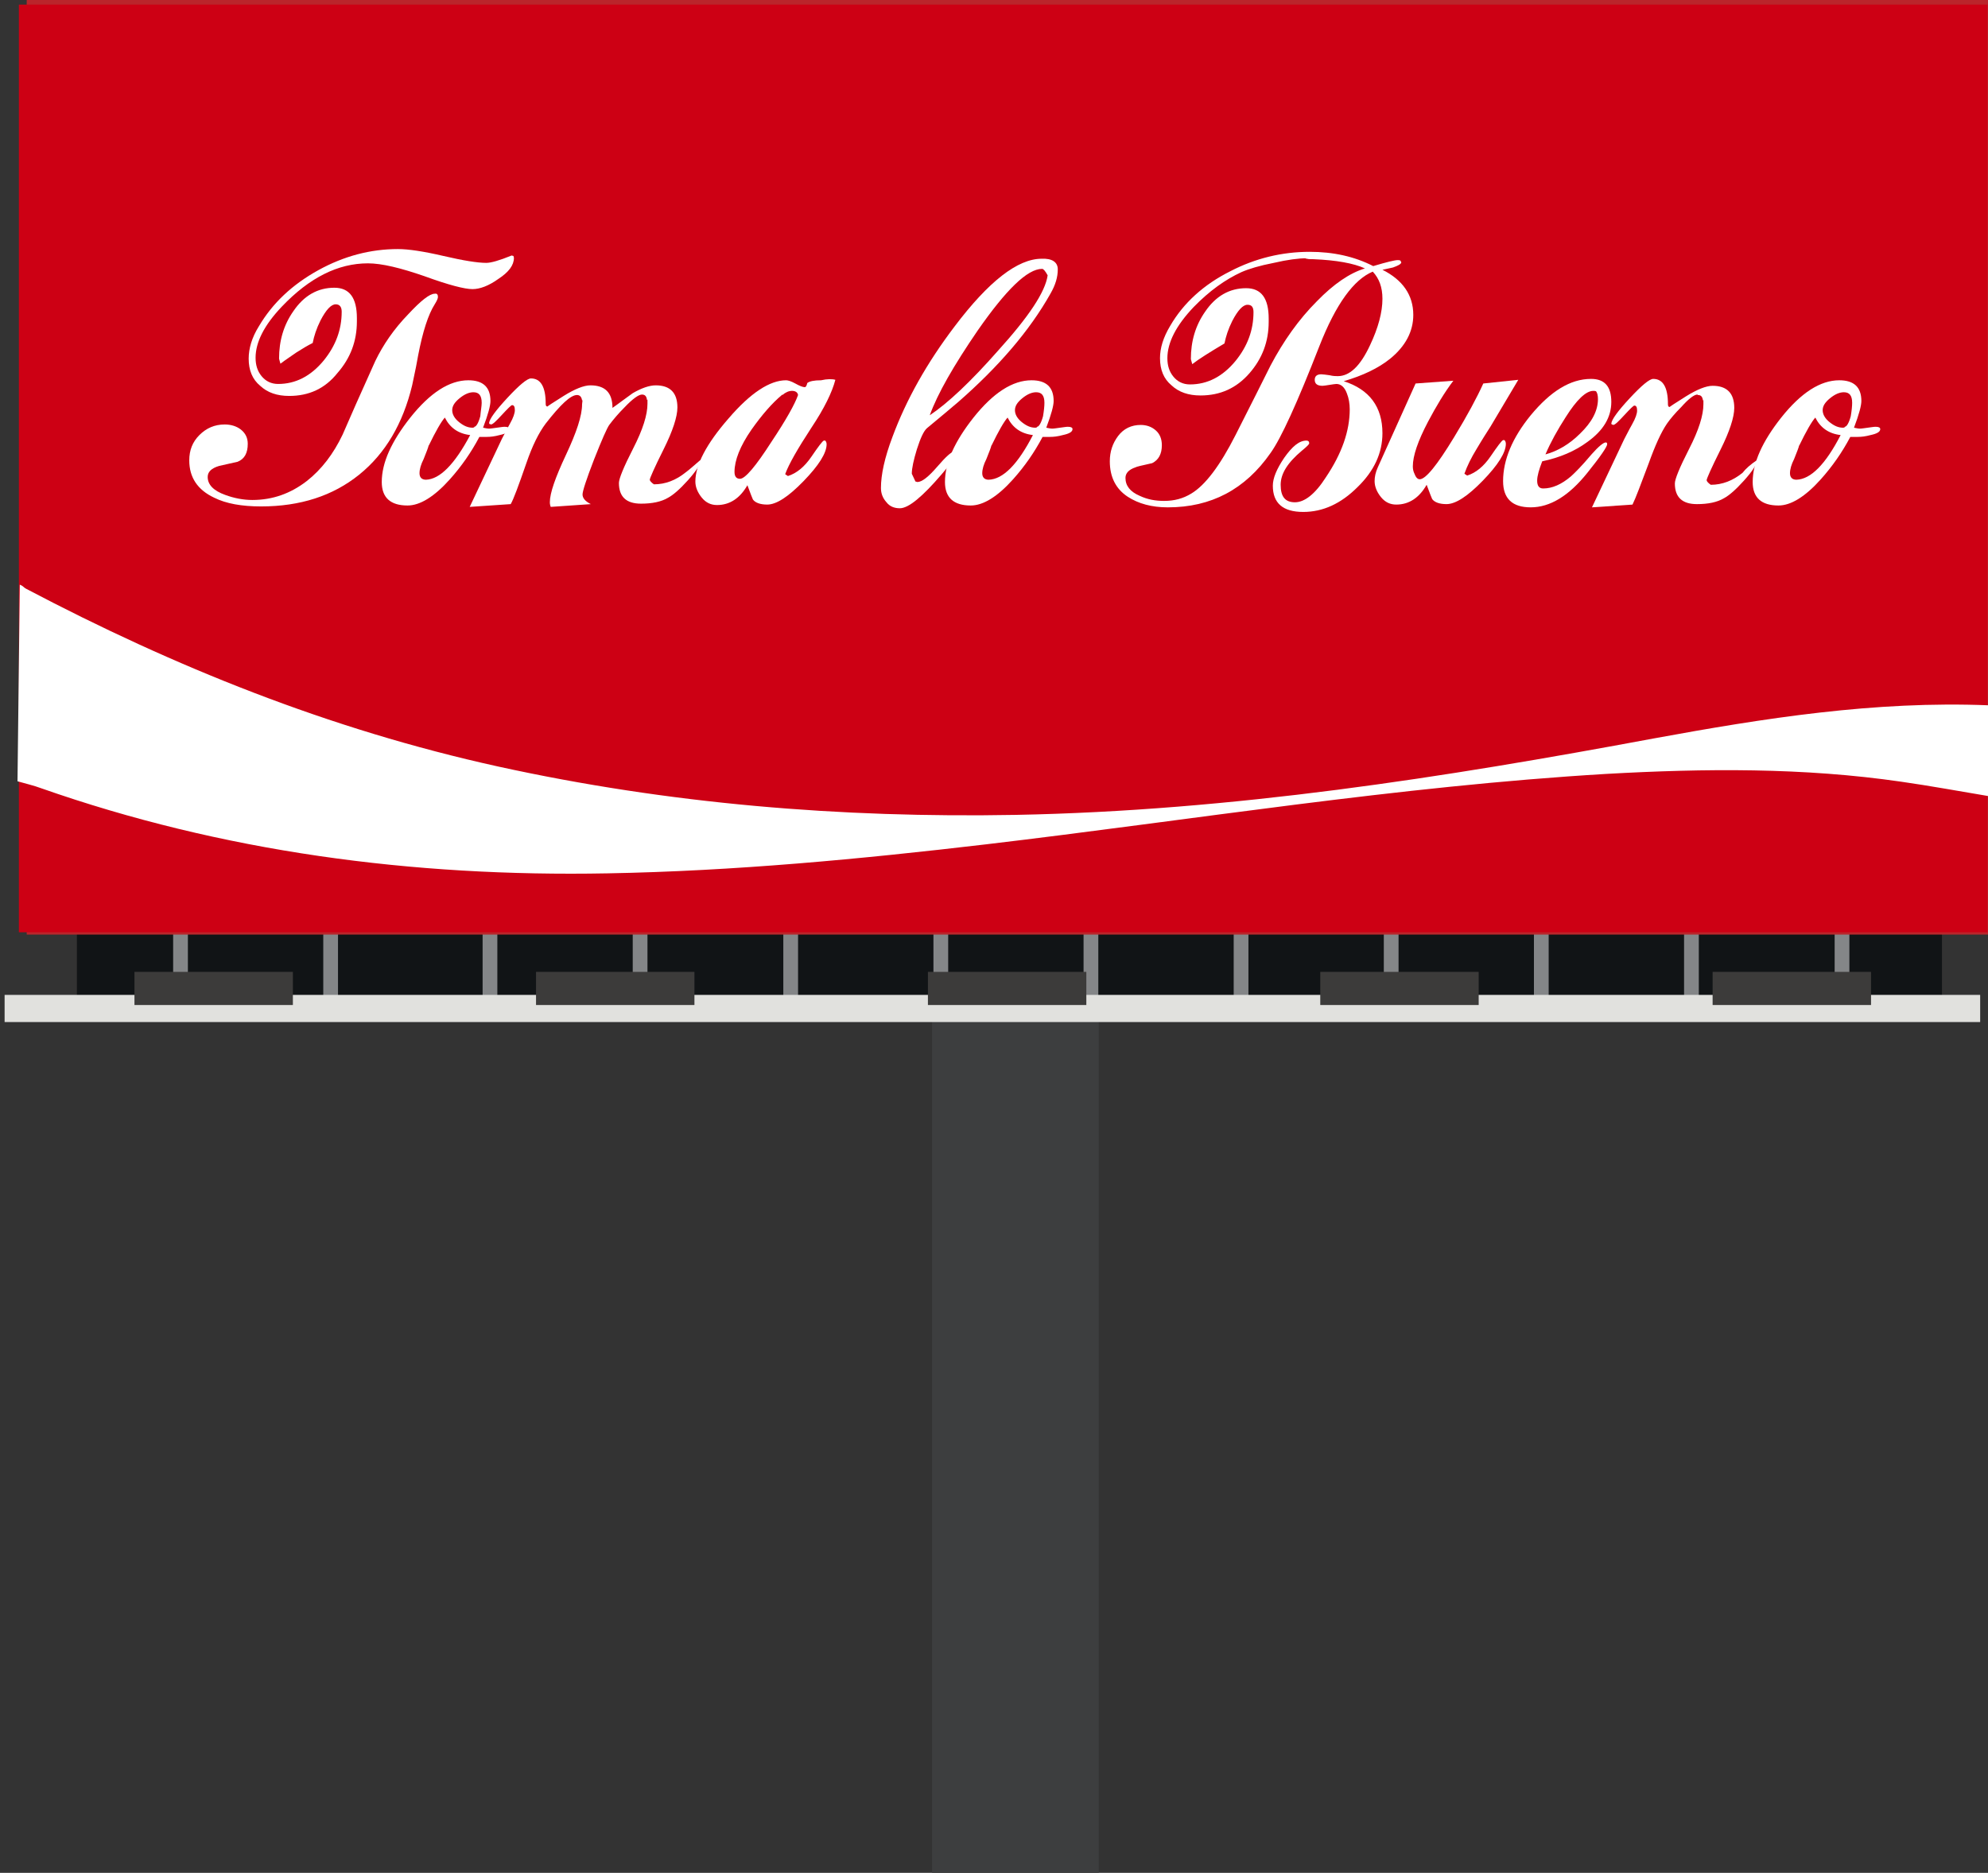 <?xml version="1.0" encoding="utf-8"?>
<!-- Generator: Adobe Illustrator 18.0.0, SVG Export Plug-In . SVG Version: 6.00 Build 0)  -->
<!DOCTYPE svg PUBLIC "-//W3C//DTD SVG 1.1//EN" "http://www.w3.org/Graphics/SVG/1.1/DTD/svg11.dtd">
<svg version="1.1" id="Layer_1" xmlns="http://www.w3.org/2000/svg" xmlns:xlink="http://www.w3.org/1999/xlink" x="0px" y="0px"
	 viewBox="0 0 431.7 406.8" enable-background="new 0 0 431.7 406.8" xml:space="preserve">
<rect x="0" y="0" width="431.7" height="406.8" fill="#333333" stroke="none"/>
<rect x="202.4" y="207.5" fill="#3D3E3F" width="36.2" height="199.3"/>
<rect x="16.7" y="193.9" fill="#111416" width="405" height="22.7"/>
<rect x="37.6" y="193.9" fill="#848688" width="3.2" height="22.6"/>
<rect x="70.2" y="193.9" fill="#848688" width="3.2" height="22.6"/>
<rect x="104.8" y="193.9" fill="#848688" width="3.2" height="22.6"/>
<rect x="137.4" y="193.9" fill="#848688" width="3.2" height="22.6"/>
<rect x="170.1" y="193.9" fill="#848688" width="3.2" height="22.6"/>
<rect x="202.7" y="193.9" fill="#848688" width="3.2" height="22.6"/>
<rect x="235.3" y="193.9" fill="#848688" width="3.2" height="22.6"/>
<rect x="267.9" y="193.9" fill="#848688" width="3.2" height="22.6"/>
<rect x="300.5" y="193.9" fill="#848688" width="3.2" height="22.6"/>
<rect x="333.1" y="193.9" fill="#848688" width="3.2" height="22.6"/>
<rect x="365.7" y="193.9" fill="#848688" width="3.2" height="22.6"/>
<rect x="398.4" y="193.9" fill="#848688" width="3.2" height="22.6"/>
<rect x="1" y="216.1" fill="#E1E1DE" width="429" height="5.9"/>
<rect x="29.2" y="211.1" fill="#3C3B3A" width="34.4" height="7.2"/>
<rect x="116.4" y="211.1" fill="#3C3B3A" width="34.4" height="7.2"/>
<rect x="201.5" y="211.1" fill="#3C3B3A" width="34.4" height="7.2"/>
<rect x="286.7" y="211.1" fill="#3C3B3A" width="34.4" height="7.2"/>
<rect x="371.9" y="211.1" fill="#3C3B3A" width="34.4" height="7.2"/>
<rect x="5.8" y="0" fill="#BA252B" width="425.9" height="203"/>
<g>
	<rect x="4.1" y="1" fill="#CD0014" width="427.5" height="201.5"/>
	<g>
		<path fill="#FFFFFF" d="M95.1,64.5c0,0.3-0.2,0.8-0.7,1.6c-1.4,2.2-2.6,5.9-3.6,11.1c-0.2,1.2-0.6,3.3-1.3,6.5
			c-2,8.3-5.8,14.8-11.5,19.4c-5.7,4.6-12.8,6.9-21.3,6.9c-4.2,0-7.6-0.6-10.2-1.9c-3.6-1.7-5.4-4.4-5.4-8.1c0-2.2,0.7-4,2.2-5.5
			c1.5-1.5,3.3-2.3,5.5-2.3c1.4,0,2.6,0.4,3.5,1.1c1,0.8,1.5,1.8,1.5,3.1c0,2-0.7,3.3-2.2,3.9c-1.3,0.3-2.6,0.6-4,0.9
			c-1.7,0.5-2.5,1.3-2.5,2.4c0,1.7,1.3,3,3.8,3.9c1.9,0.7,3.9,1.1,5.9,1.1c4.4,0,8.3-1.4,11.8-4.1c3.2-2.5,5.8-5.9,7.8-10.1
			c1.5-3.5,3.9-8.9,7.1-16c1.7-3.5,4-6.9,7.2-10.2c2.7-2.9,4.6-4.4,5.7-4.4C94.9,63.7,95.1,64,95.1,64.5z M62.8,86
			c-2.6,0-4.7-0.7-6.3-2.2c-1.7-1.4-2.5-3.4-2.5-5.9c0-2.2,0.7-4.6,2.2-7c3-5.1,7.3-9.1,12.9-12.2c5.6-3.1,11.4-4.6,17.3-4.6
			c2.3,0,5.6,0.5,9.9,1.5c4.3,1,7.4,1.5,9.3,1.5c1,0,2.8-0.5,5.5-1.6l0.4,0.1l0.1,0.4c0,1.6-1.1,3.1-3.4,4.6c-2.1,1.5-4,2.2-5.6,2.2
			c-1.7,0-5.2-0.9-10.4-2.8c-5.2-1.8-9.3-2.8-12.3-2.8c-6.5,0-12.7,3.1-18.7,9.4c-3.8,4-5.7,7.7-5.7,11.1c0,1.6,0.4,2.9,1.3,4
			c0.9,1.1,2.1,1.7,3.6,1.7c3.8,0,7.1-1.7,9.9-5.1c2.6-3.2,3.9-6.7,3.9-10.6c0-1.1-0.5-1.6-1.3-1.6c-1,0-2.1,1.2-3.3,3.5
			c-0.9,1.8-1.4,3.4-1.7,4.9c-1,0.5-2.2,1.2-3.6,2.1c-2.2,1.5-3.3,2.3-3.4,2.4c-0.1-0.3-0.2-0.7-0.3-1.1c0-3.9,1-7.3,3.1-10.3
			c2.3-3.4,5.3-5.1,8.9-5.1c3.3,0,4.9,2.2,4.9,6.6v0.7c0,4.3-1.4,8-4.2,11.2C70.6,84.4,67.1,86,62.8,86z"/>
		<path fill="#FFFFFF" d="M110.6,93.2c0,0.6-0.7,1-2.1,1.3c-1.1,0.3-2,0.4-2.8,0.4c-0.5,0-1,0-1.6,0c-1.8,3.4-3.9,6.4-6.4,9.2
			c-3.4,3.8-6.5,5.7-9.2,5.7c-3.7,0-5.6-1.7-5.6-5.1c0-4.2,2.1-8.8,6.2-14c4.3-5.4,8.5-8.1,12.6-8.1c3.2,0,4.8,1.5,4.8,4.5
			c0,1-0.5,2.9-1.6,5.8c0.5,0.1,0.9,0.2,1.3,0.2c0.4,0,0.9-0.1,1.7-0.2c0.8-0.1,1.3-0.2,1.7-0.2C110.3,92.7,110.6,92.9,110.6,93.2z
			 M102.1,94.5c-2.6-0.3-4.4-1.6-5.5-3.8c-0.8,0.9-2,3-3.5,6.1v-0.1c-0.1,0.5-0.5,1.5-1.1,3c-0.6,1.2-0.9,2.2-0.9,3.1
			c0,0.9,0.5,1.4,1.4,1.4C95.5,104.1,98.7,100.9,102.1,94.5z M104.6,87.5c0-1.6-0.6-2.3-1.8-2.3c-0.9,0-1.9,0.4-3,1.3
			c-1.1,0.9-1.6,1.7-1.6,2.6c0,0.9,0.5,1.8,1.5,2.6c1,0.8,1.9,1.2,2.9,1.2c0.1,0,0.2,0,0.4-0.1v-0.1c0.4,0,0.9-0.8,1.3-2.3
			C104.4,89.2,104.6,88.2,104.6,87.5z"/>
		<path fill="#FFFFFF" d="M152.3,99.9c-0.2,1-1.2,2.5-2.9,4.4c-1.8,2-3.2,3.2-4.3,3.8c-1.5,0.9-3.5,1.3-5.9,1.3
			c-3.2,0-4.8-1.5-4.8-4.5c0-0.9,1-3.4,3.1-7.5c2.1-4.1,3.1-7.3,3.1-9.7v-0.9l-0.1,0.1c-0.1-0.8-0.4-1.2-1.1-1.2
			c-0.7,0-2,0.9-3.8,2.8c-1.3,1.3-2.4,2.6-3.3,3.8c-0.5,0.7-1.6,3.2-3.3,7.5c-1.7,4.4-2.5,6.9-2.5,7.6c0,0.8,0.6,1.5,1.8,2.1
			l-8.7,0.6c-0.1-0.2-0.2-0.6-0.2-1c0-2,1.2-5.4,3.5-10.3c2.3-4.9,3.5-8.5,3.5-11l0.1-0.9l-0.1,0.1c-0.1-0.8-0.5-1.2-1.1-1.2
			c-1.4,0-3.6,2.1-6.8,6.2c-1.5,2-2.9,4.8-4.2,8.6c-1.7,4.9-2.8,7.9-3.4,8.9l-8.9,0.6l7-14.8c0.4-0.7,0.9-1.8,1.7-3.2
			c0.8-1.4,1.1-2.4,1.1-3c0-0.8-0.2-1.1-0.6-1.1c-0.2,0-0.9,0.7-2.2,2.1c-1.3,1.4-2,2.1-2.4,2.1c0,0-0.1-0.1-0.3-0.1l-0.1-0.2
			c0.1-0.9,1.4-2.7,4-5.5c2.6-2.8,4.3-4.2,5.1-4.2c2.1,0,3.2,1.8,3.2,5.5c0,0.4,0.1,0.6,0.4,0.6c-0.1,0,1.1-0.8,3.5-2.3
			c2.4-1.5,4.4-2.3,5.8-2.3c3.2,0,4.8,1.6,4.8,4.9c1.3-0.9,2.7-2,4.4-3.2c1.9-1.1,3.6-1.7,5-1.7c3.1,0,4.7,1.6,4.7,4.8
			c0,2-1,5.1-3,9.1c-2,4-3,6.3-3,6.6c0,0.2,0.3,0.6,0.9,1c2.5,0,4.8-0.9,6.9-2.6c0.7-0.5,1.7-1.4,3.1-2.6L152.3,99.9z"/>
		<path fill="#FFFFFF" d="M181.4,82.5c-0.7,2.7-2.4,6.2-5.2,10.4c-3,4.6-4.9,7.9-5.7,10.1l0.6,0.4c1.9-0.6,3.6-2,5.1-4.2
			c1.5-2.2,2.4-3.4,2.7-3.5h0.3c0.2,0.2,0.3,0.5,0.3,0.8c0,1.9-1.7,4.6-5,8c-3.3,3.4-5.9,5.1-7.9,5.1c-1.5,0-2.6-0.4-3.1-1.1
			c-0.1-0.2-0.5-1.2-1.2-3.1c-1.6,2.8-3.8,4.3-6.6,4.3c-1.3,0-2.4-0.5-3.3-1.6c-0.9-1.1-1.4-2.3-1.4-3.5c0-3.6,2.4-8.2,7.2-13.7
			c4.8-5.6,9-8.3,12.5-8.3c0.4,0,1.1,0.2,2,0.7c0.9,0.5,1.6,0.8,2.1,0.8c0.3-0.1,0.4-0.5,0.5-0.9c0.5-0.4,1.5-0.6,3-0.6
			C179.6,82.3,180.7,82.3,181.4,82.5z M173.3,85.8c-0.1-0.6-0.6-0.9-1.3-0.9c-0.7,0-1.4,0.3-2.1,0.9v-0.1c-2.3,1.9-4.5,4.5-6.7,7.6
			c-2.5,3.6-3.7,6.7-3.7,9.2c0,1,0.4,1.5,1.2,1.5c1.1,0,3.4-2.7,6.8-8C170.7,91.2,172.6,87.8,173.3,85.8z"/>
		<path fill="#FFFFFF" d="M229.7,58.5c0,1.7-0.5,3.4-1.6,5.3c-4.5,8-11.2,15.8-20,23.5c-1.5,1.3-3.8,3.2-6.8,5.7
			c-0.7,0.6-1.4,2.1-2.2,4.6c-0.7,2.3-1.1,4.1-1.1,5.3l0.8,1.7c0.2,0,0.3,0.1,0.4,0.1c1,0,2.4-1.1,4.3-3.3c1.9-2.2,3.1-3.3,3.7-3.3
			c0.2,0,0.4,0.1,0.4,0.4c0,0.6-1,2.1-3.1,4.5c-4.2,4.9-7.2,7.4-9.1,7.4c-1.2,0-2.2-0.4-2.9-1.3c-0.8-0.9-1.2-1.9-1.2-3.1
			c0-2.9,0.8-6.6,2.5-11.1c3-8.1,7.5-16.1,13.5-24c7.4-9.8,13.7-14.7,18.9-14.7C228.4,56.1,229.7,56.9,229.7,58.5z M227.5,59.8
			c-0.5-0.9-0.9-1.4-1.2-1.4c-3.2,0-7.8,4.5-14,13.4c-5.2,7.6-8.7,13.7-10.4,18.4c3.9-2.6,8.9-7.3,14.8-14
			C223.4,68.8,227,63.4,227.5,59.8z"/>
		<path fill="#FFFFFF" d="M232.9,93.2c0,0.6-0.7,1-2.1,1.3c-1.1,0.3-2,0.4-2.8,0.4c-0.5,0-1,0-1.6,0c-1.8,3.4-3.9,6.4-6.4,9.2
			c-3.4,3.8-6.5,5.7-9.2,5.7c-3.7,0-5.6-1.7-5.6-5.1c0-4.2,2.1-8.8,6.2-14c4.3-5.4,8.5-8.1,12.6-8.1c3.2,0,4.8,1.5,4.8,4.5
			c0,1-0.5,2.9-1.6,5.8c0.5,0.1,0.9,0.2,1.3,0.2c0.4,0,0.9-0.1,1.7-0.2c0.8-0.1,1.3-0.2,1.7-0.2C232.6,92.7,232.9,92.9,232.9,93.2z
			 M224.3,94.5c-2.6-0.3-4.4-1.6-5.5-3.8c-0.8,0.9-2,3-3.5,6.1v-0.1c-0.1,0.5-0.5,1.5-1.1,3c-0.6,1.2-0.9,2.2-0.9,3.1
			c0,0.9,0.5,1.4,1.4,1.4C217.8,104.1,221,100.9,224.3,94.5z M226.8,87.5c0-1.6-0.6-2.3-1.8-2.3c-0.9,0-1.9,0.4-3,1.3
			c-1.1,0.9-1.6,1.7-1.6,2.6c0,0.9,0.5,1.8,1.5,2.6c1,0.8,1.9,1.2,2.9,1.2c0.1,0,0.2,0,0.4-0.1v-0.1c0.4,0,0.9-0.8,1.3-2.3
			C226.7,89.2,226.8,88.2,226.8,87.5z"/>
		<path fill="#FFFFFF" d="M285.2,56.3c-0.6,0-1.1,0-1.4-0.1c-0.3,0-0.4-0.1-0.1-0.1c-1.7,0-4.1,0.3-7.1,1c-3.1,0.6-5.4,1.3-7,2
			c-3.5,1.6-7,4.1-10.4,7.6c-3.8,4-5.7,7.7-5.7,11.1c0,1.6,0.4,2.9,1.3,4c0.9,1.1,2.1,1.7,3.6,1.7c3.8,0,7.1-1.7,9.9-5.1
			c2.6-3.2,3.9-6.7,3.9-10.6c0-1.1-0.4-1.6-1.3-1.6c-1,0-2.1,1.2-3.3,3.5c-0.9,1.8-1.4,3.4-1.7,4.9c-3.2,1.9-5.6,3.4-7,4.5
			c-0.1-0.4-0.2-0.7-0.3-1.1c0-3.9,1-7.3,3.1-10.3c2.3-3.4,5.3-5.1,8.9-5.1c3.3,0,4.9,2.2,4.9,6.6v0.7c0,4.3-1.4,8-4.2,11.2
			c-2.8,3.2-6.3,4.8-10.6,4.8c-2.6,0-4.7-0.7-6.3-2.2c-1.7-1.4-2.5-3.4-2.5-5.9c0-2.2,0.7-4.5,2.2-7c2.9-5,7.3-9,13.1-11.9
			c5.4-2.8,11.2-4.2,17.2-4.2c5.1,0,9.7,1,13.8,3.1c3-0.9,4.7-1.3,5.3-1.3c0.2,0,0.4,0,0.6,0.1l0.2,0.4c-0.1,0.4-0.7,0.7-1.8,1.1
			c-0.5,0.1-1.3,0.3-2.3,0.5c4.4,2.2,6.7,5.5,6.7,9.8c0,3.6-1.7,6.8-5,9.5c-2.6,2.1-6,3.7-10.1,4.9c5.6,1.8,8.4,5.6,8.4,11.3
			c0,4.3-1.8,8.2-5.4,11.7c-3.6,3.6-7.5,5.4-11.8,5.4c-4.4,0-6.6-1.9-6.6-5.7c0-1.6,0.8-3.6,2.5-6.1c1.7-2.4,3.2-3.7,4.8-3.7
			c0.4,0,0.6,0.2,0.6,0.6c0,0.2-0.5,0.7-1.6,1.6c-3.1,2.6-4.6,5-4.6,7.4c0,2.6,1,3.8,3.1,3.8c2.1,0,4.4-1.8,6.7-5.4
			c3.5-5.2,5.2-10.1,5.2-14.8c0-1.2-0.2-2.4-0.6-3.4c-0.5-1.4-1.3-2.1-2.3-2.1c-0.3,0-0.8,0.1-1.5,0.2c-0.7,0.1-1.2,0.2-1.5,0.2
			c-1.1,0-1.7-0.4-1.7-1.3c0-0.8,0.5-1.2,1.4-1.2c0.4,0,1,0.1,1.8,0.2c0.8,0.2,1.4,0.2,1.8,0.2c2.6,0,4.9-2.2,7-6.7
			c1.8-3.8,2.7-7.2,2.7-10.1c0-2.5-0.7-4.4-2.1-5.9c-4.1,1.7-8,7-11.6,16.2c-4.8,12.3-8.3,20-10.6,23.2
			c-5.5,7.9-12.9,11.8-22.3,11.8c-3.5,0-6.4-0.8-8.7-2.3c-2.6-1.7-3.9-4.3-3.9-7.7c0-2.1,0.6-3.9,1.8-5.5c1.2-1.6,2.9-2.4,4.9-2.4
			c1.3,0,2.4,0.4,3.3,1.2c0.9,0.8,1.3,1.9,1.3,3.2c0,1.9-0.7,3.2-2.1,3.9c-2.3,0.5-3.5,0.8-3.6,0.9c-1.5,0.5-2.2,1.3-2.2,2.3
			c0,1.7,1,3,3.1,3.9c1.7,0.8,3.4,1.1,5.3,1.1c2.2,0,4.1-0.5,5.9-1.6c3-1.8,6.2-6,9.6-12.7c3.4-6.7,5.9-11.7,7.6-15.1
			c2.8-5.3,6.1-10,10.1-14c3.6-3.7,7.1-6.1,10.4-7.1C294,57.2,290.2,56.5,285.2,56.3z"/>
		<path fill="#FFFFFF" d="M329.7,82.5l-6,10.1c-0.7,1.1-1.8,2.8-3.1,5c-1.1,1.8-2,3.6-2.6,5.3l0.6,0.4c1.9-0.6,3.6-2,5.1-4.2
			c1.5-2.2,2.4-3.4,2.7-3.5h0.3c0.2,0.2,0.3,0.5,0.3,0.8c0,1.9-1.7,4.6-5,8c-3.3,3.4-5.9,5.1-7.9,5.1c-1.5,0-2.6-0.4-3.1-1.1
			c-0.1-0.2-0.5-1.2-1.2-3.1c-1.6,2.8-3.8,4.3-6.6,4.3c-1.3,0-2.4-0.5-3.3-1.6c-0.9-1.1-1.4-2.3-1.4-3.5c0-0.9,0.2-1.9,0.7-3
			l8.2-18.2l8.2-0.6c-1.9,2.5-3.7,5.5-5.5,8.9c-2.2,4.2-3.3,7.4-3.3,9.7c0,0.6,0.1,1.1,0.4,1.7c0.3,0.8,0.7,1.1,1.1,1.1
			c1.3,0,3.8-3.1,7.5-9.2c2.8-4.6,4.9-8.5,6.3-11.6L329.7,82.5z"/>
		<path fill="#FFFFFF" d="M349.9,87.3c0,3.3-1.7,6.2-5.2,8.7c-2.7,2-6,3.4-9.8,4.2c-0.7,1.8-1.1,3.2-1.1,4.2c0,1.1,0.4,1.7,1.3,1.7
			c2,0,4-0.9,6-2.6c0.9-0.8,2.4-2.3,4.5-4.8c1.5-1.7,2.6-2.6,3.1-2.6c0.2,0,0.3,0.1,0.3,0.4c0,0.5-1.4,2.6-4.3,6.2
			c-4,5-8.1,7.5-12.3,7.5c-4,0-6-1.9-6-5.7c0-4.6,2-9.4,6-14.3c4.3-5.2,8.6-7.9,13.1-7.9C348.5,82.3,349.9,84,349.9,87.3z M347,86.7
			c0-0.7-0.1-1.3-0.4-1.7c-0.2-0.1-0.4-0.1-0.6-0.1c-1.6,0-3.6,1.9-6,5.7c-1.8,2.8-3.3,5.5-4.4,8.1c2.6-0.7,5.2-2.2,7.5-4.5
			C345.7,91.7,347,89.2,347,86.7z"/>
		<path fill="#FFFFFF" d="M381.6,99.9c-0.1,1-1.1,2.5-2.9,4.5c-1.8,2-3.2,3.2-4.3,3.8c-1.5,0.9-3.5,1.3-5.9,1.3
			c-3.2,0-4.8-1.5-4.8-4.5c0-0.9,1-3.4,3.1-7.5c2.1-4.1,3.1-7.3,3.1-9.7v-0.9l-0.1,0.1c-0.1-0.8-0.4-1.2-1.1-1.2l-0.1-0.1
			c-0.7,0-1.9,0.9-3.5,2.7c-1.4,1.4-2.4,2.6-3.1,3.6c-1.3,1.9-2.6,4.8-4,8.7c-1.7,4.5-2.8,7.5-3.5,8.9l-8.8,0.6l7-14.8
			c0.4-0.7,0.9-1.8,1.7-3.2c0.8-1.4,1.1-2.4,1.1-3c0-0.8-0.2-1.1-0.6-1.1c-0.2,0-0.9,0.7-2.2,2.1c-1.3,1.4-2,2.1-2.4,2.1
			c0,0-0.1-0.1-0.3-0.1l-0.1-0.2c0.1-0.9,1.4-2.7,4-5.5c2.6-2.8,4.3-4.2,5.1-4.2c2.1,0,3.2,1.8,3.2,5.5c0,0.4,0.1,0.6,0.4,0.6
			c-0.1,0,1.1-0.8,3.5-2.3c2.4-1.5,4.4-2.3,5.8-2.3c3.1,0,4.7,1.6,4.7,4.8c0,2-1,5.1-3,9.1c-2,4-3,6.3-3,6.6c0,0.2,0.3,0.6,0.9,1
			c2.5,0,4.8-0.9,6.9-2.6C379.1,101.8,380.1,100.9,381.6,99.9L381.6,99.9z"/>
		<path fill="#FFFFFF" d="M408.3,93.2c0,0.6-0.7,1-2.1,1.3c-1.1,0.3-2,0.4-2.8,0.4c-0.5,0-1,0-1.6,0c-1.8,3.4-3.9,6.4-6.4,9.2
			c-3.4,3.8-6.5,5.7-9.2,5.7c-3.7,0-5.6-1.7-5.6-5.1c0-4.2,2.1-8.8,6.2-14c4.3-5.4,8.5-8.1,12.6-8.1c3.2,0,4.8,1.5,4.8,4.5
			c0,1-0.5,2.9-1.6,5.8c0.5,0.1,0.9,0.2,1.3,0.2c0.4,0,0.9-0.1,1.7-0.2c0.8-0.1,1.3-0.2,1.7-0.2C408,92.7,408.3,92.9,408.3,93.2z
			 M399.7,94.5c-2.6-0.3-4.4-1.6-5.5-3.8c-0.8,0.9-2,3-3.5,6.1v-0.1c-0.1,0.5-0.5,1.5-1.1,3c-0.6,1.2-0.9,2.2-0.9,3.1
			c0,0.9,0.5,1.4,1.4,1.4C393.2,104.1,396.4,100.9,399.7,94.5z M402.2,87.5c0-1.6-0.6-2.3-1.8-2.3c-0.9,0-1.9,0.4-3,1.3
			c-1.1,0.9-1.6,1.7-1.6,2.6c0,0.9,0.5,1.8,1.5,2.6c1,0.8,1.9,1.2,2.9,1.2c0.1,0,0.2,0,0.4-0.1v-0.1c0.4,0,0.9-0.8,1.3-2.3
			C402.1,89.2,402.2,88.2,402.2,87.5z"/>
	</g>
	<path fill="#FFFFFF" d="M359.1,160.4c-45.6,8.5-91.5,15.7-138.5,16.6c-38.1,0.7-75.5-2.4-112.4-10.5
		c-36.8-8.1-70.6-21.8-102.5-38.6c-0.6-0.3-0.6-0.6-1.4-0.9l-0.5,42.7c1.7,0.5,3.5,0.9,5.1,1.5c39.3,13.8,80.6,19.3,123,18.5
		c27.6-0.5,55-3.1,82.2-6.3c44.9-5.3,89.4-12.6,134.7-15.3c21.4-1.2,42.8-1.4,64.1,1.7c6.3,0.9,12.8,2.1,18.8,3.1
		c0.1-6.6,0.2-13.1,0.2-19.7C407.1,152.2,383.1,156,359.1,160.4z"/>
</g>
</svg>
